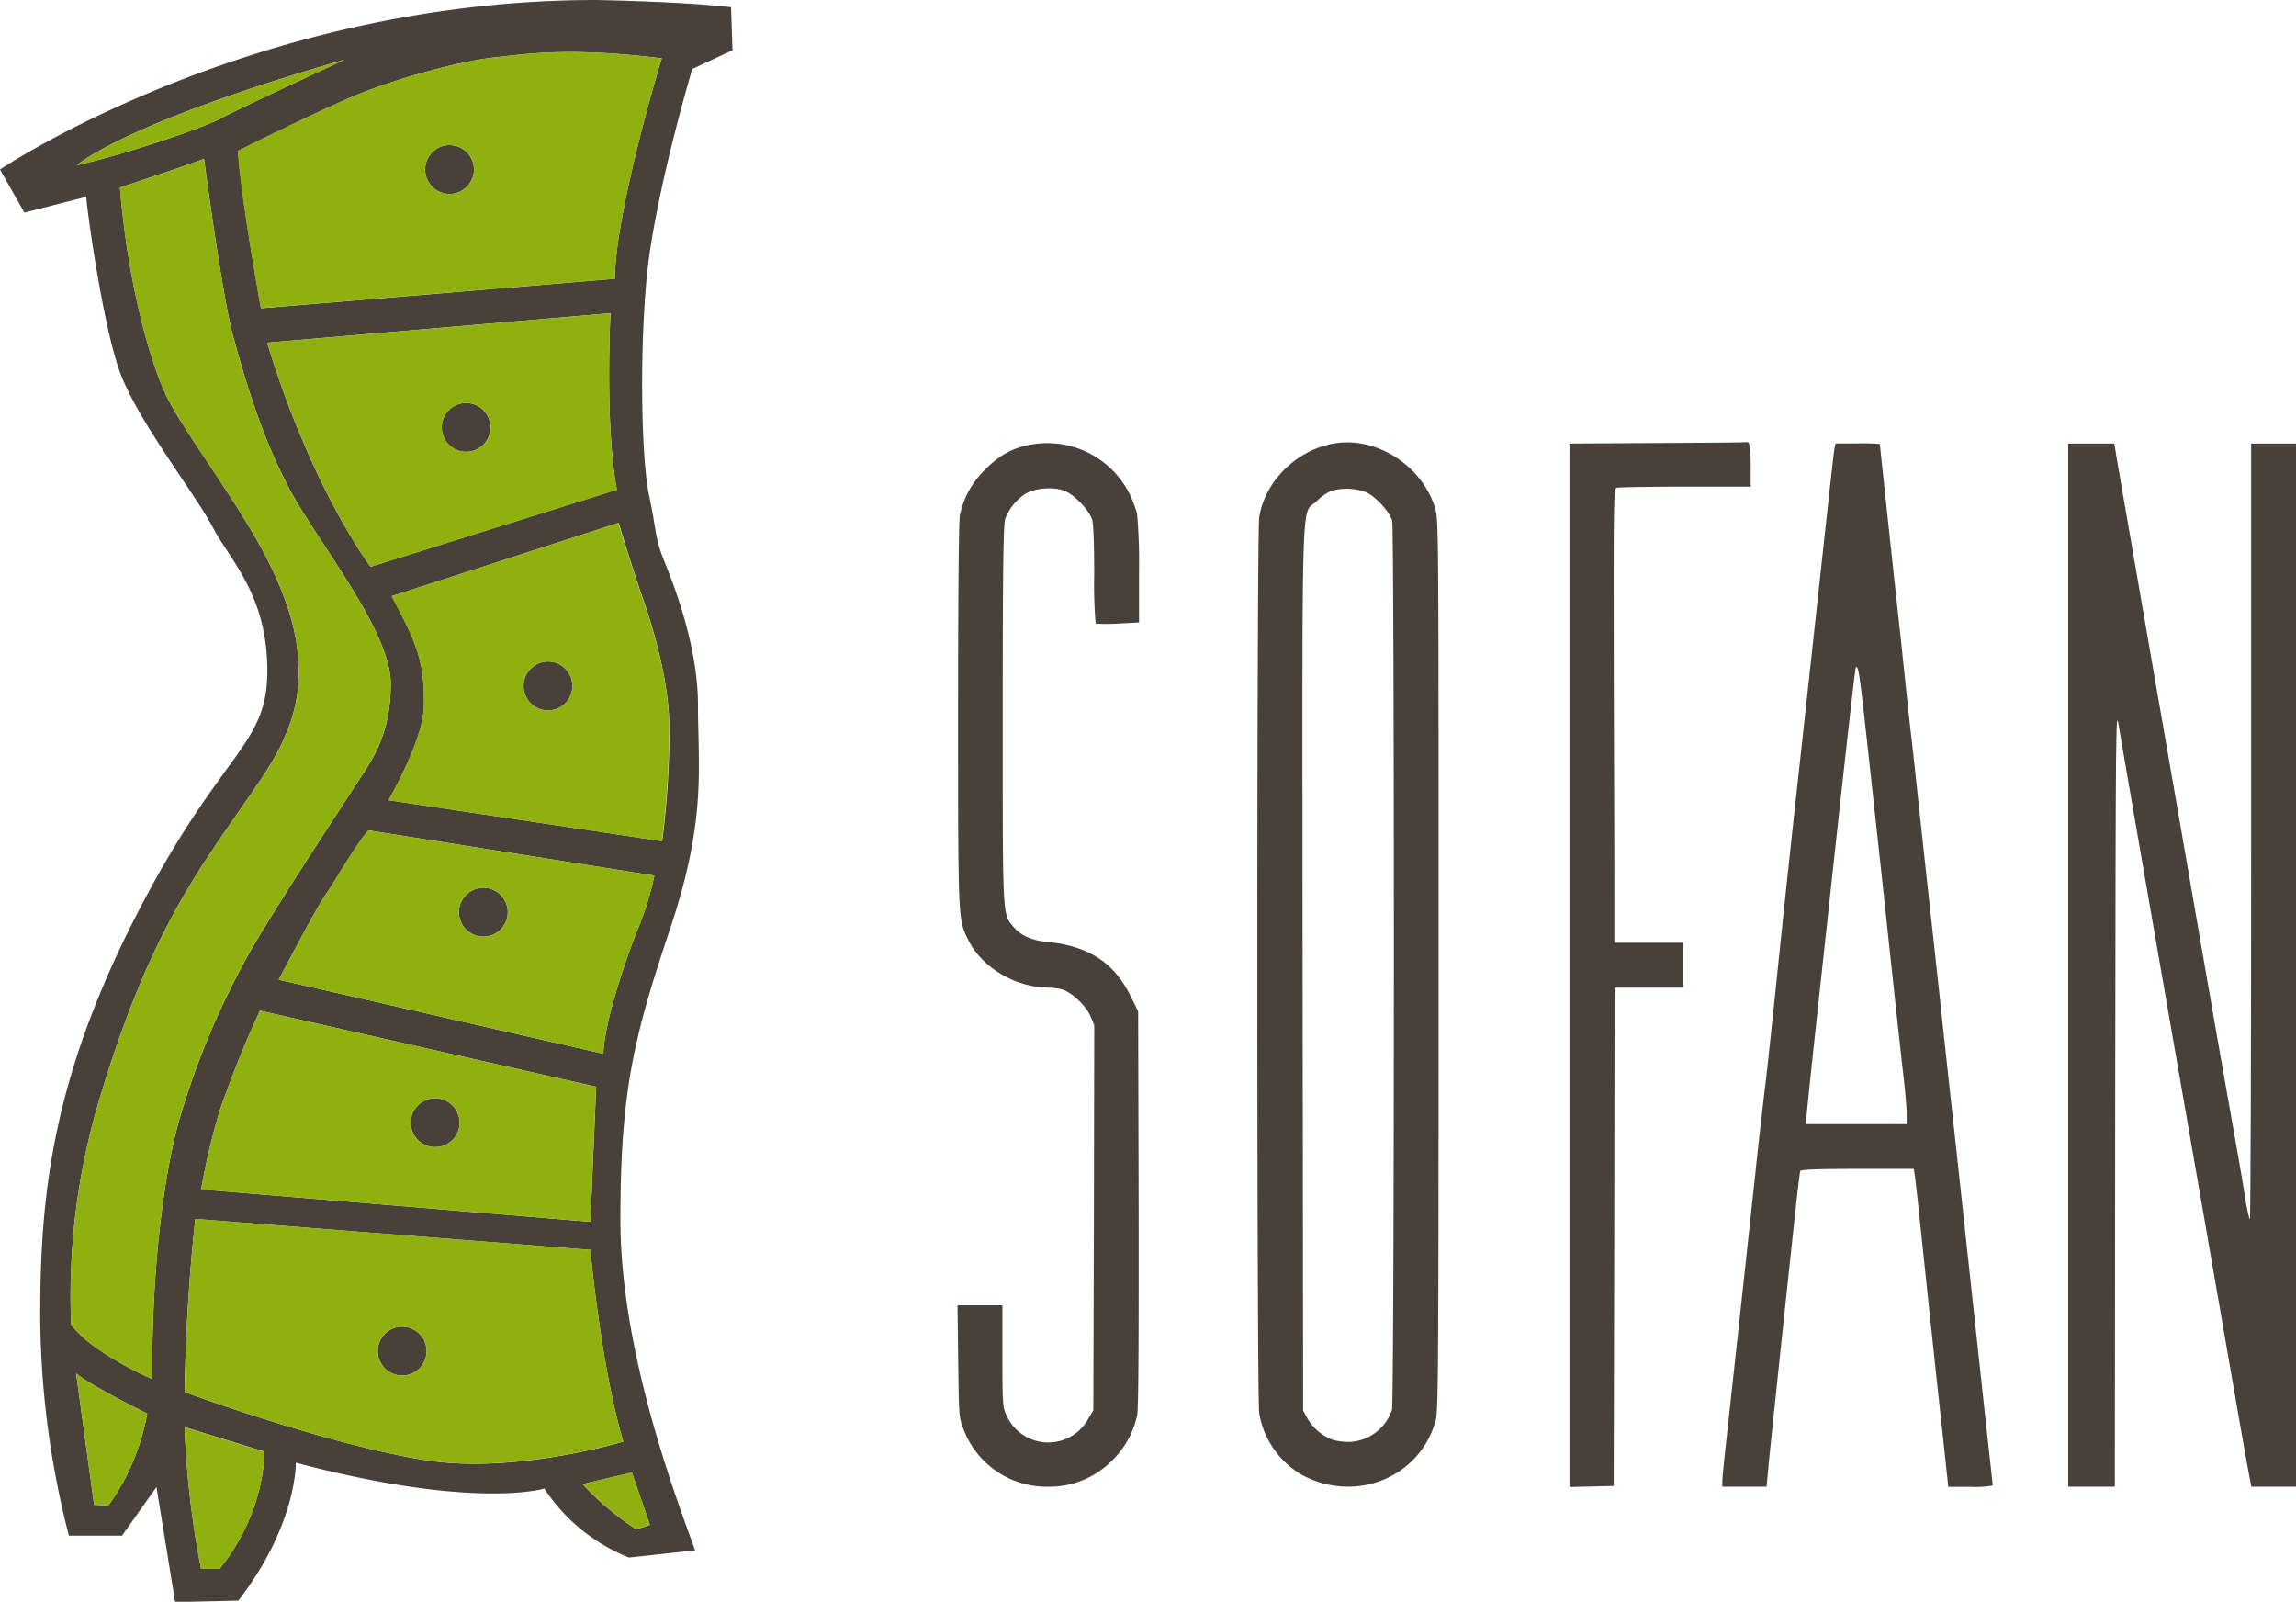 <svg xmlns="http://www.w3.org/2000/svg" viewBox="0 0 519 362"><path d="M41.73,322.56a204.42,204.42,0,0,0,3.72,32h4.22c10.56-13.14,10.07-26.45,10.07-26.45Z" style="fill:none"/><path d="M80.69,176.94c2.92-4.54,7.62-10.39,7.62-22.4s-16.39-31.8-22.88-44S55,84.57,52.6,75.65s-6.5-39.77-6.5-39.77c-2.27,1-19,6.5-19,6.5C29.06,65.91,34.57,83.59,38,90.26s12.35,18.66,19.32,30.51,9.74,21.28,10.06,28.09a35,35,0,0,1-3.09,17.86c-2.92,7-8.61,13.79-17.2,26.78S30.52,221.59,22.4,248.69a154.94,154.94,0,0,0-6.32,50.65c4.7,6.49,18.33,12.34,18.33,12.34-.15-24.51,2.6-46.75,6.34-59.42A180.32,180.32,0,0,1,56.49,215.1C62.83,204.06,77.76,181.49,80.69,176.94Z" style="fill:none"/><path d="M143.83,345.61l3.09-1-4.07-11.86-11.19,2.6A65.14,65.14,0,0,0,143.83,345.61Z" style="fill:none"/><path d="M73.54,202.27C71.27,205.51,63,221.42,63,221.42l73.38,16.73c.32-8.61,6.82-26.14,8.44-29.72a67.72,67.72,0,0,0,3.09-10.54L83.28,187.66C80.36,190.9,75.82,199,73.54,202.27Zm35.72-1.63a5.52,5.52,0,1,1-5.52,5.52A5.52,5.52,0,0,1,109.26,200.64Z" style="fill:none"/><path d="M44.15,275.48c-2.27,20.46-2.42,39.12-2.42,39.12,4.22,1.62,35.86,12.82,55.67,15.58s43.5-4.37,43.5-4.37c-5-16.73-7.46-43.35-7.46-43.35Zm46.76,35.39a5.52,5.52,0,1,1,5.52-5.52A5.52,5.52,0,0,1,90.91,310.87Z" style="fill:none"/><path d="M139.77,118.18,88.48,134.74c5.52,10.38,7.52,14.61,7.3,25-.16,7.64-8,21.11-8,21.11l61.84,9.26a195.93,195.93,0,0,0,1.62-24.2c.33-11.68-4.22-25.48-6.17-31S139.77,118.18,139.77,118.18Zm-15.9,42.37a5.52,5.52,0,1,1,5.51-5.52A5.52,5.52,0,0,1,123.87,160.55Z" style="fill:none"/><path d="M21.27,340.09l3.25.16a51.53,51.53,0,0,0,8.76-20.78S20.13,313,17.21,310.38Z" style="fill:none"/><path d="M60.39,77.44c10.06,33.11,23.37,50.65,23.37,50.65l55.69-17.38C136.68,95.94,138,70.78,138,70.78Zm45,24.67a5.52,5.52,0,1,1,5.52-5.52A5.52,5.52,0,0,1,105.36,102.11Z" style="fill:none"/><path d="M45.45,268.82l88,7.31,1.3-30.52-76-17.2A241.5,241.5,0,0,0,49.67,251,160.14,160.14,0,0,0,45.45,268.82Zm52.92-20.61a5.52,5.52,0,1,1-5.52,5.52A5.52,5.52,0,0,1,98.37,248.21Z" style="fill:none"/><path d="M77.92,13.48C27.6,27.92,17.38,37.34,17.38,37.34,28.25,34.91,46,28.91,49.84,26.79S77.92,13.48,77.92,13.48Z" style="fill:none"/><path d="M426.19,205.55c-.89-8.28-2.56-23.5-3.69-33.88-2.11-19.4-2.43-21.68-3-20.78-.16.28-2.11,17.25-4.3,37.74s-4.66,43.14-5.47,50.36-1.42,13.6-1.42,14.13v.93H431v-2.23c0-1.26-.28-4.59-.6-7.43C429.8,238.91,428.78,229.94,426.19,205.55Z" style="fill:none"/><path d="M308.85,111.24a12.53,12.53,0,0,0-8-.33,11.33,11.33,0,0,0-3.29,2.32c-3.56,3.49-3.24-7-3.16,105.72l.12,99.83.9,1.66a11.14,11.14,0,0,0,5.75,4.95,14.52,14.52,0,0,0,3.81.49,10.61,10.61,0,0,0,9.61-7.22c.57-2.07.57-198.94,0-201C314.08,115.66,311,112.29,308.85,111.24Z" style="fill:none"/><path d="M111.36,13c-7.47.81-22.56,4.88-32,8.93S53.74,34.09,53.74,34.09c.65,10.39,5.19,35.56,5.19,35.56C84.58,67.53,139,63,139,63c0-14.76,10.55-49.82,10.55-49.82C128.41,10.56,118.83,12.18,111.36,13Zm-9.74,30.84a5.52,5.52,0,1,1,5.52-5.52A5.52,5.52,0,0,1,101.62,43.83Z" style="fill:none"/><path d="M255.41,111.77a20.83,20.83,0,0,0-21-11.49c-5,.57-8.47,2.39-12.32,6.45a19.94,19.94,0,0,0-5.11,9.7c-.25,1.38-.41,17.61-.41,45.25,0,47.12,0,46.06,2.39,50.93,3.13,6.13,10.63,10.56,18.09,10.6a12.4,12.4,0,0,1,3,.4c2.15.61,5.39,3.66,6.44,6l.86,2.07-.08,43.5-.13,43.55L246,320.65a10.33,10.33,0,0,1-18.41-.61c-.93-2-1-2.36-1-13.56V295H216.44l.16,12.66c.16,12.66.16,12.7,1.26,15.5A20.07,20.07,0,0,0,237,336a19.81,19.81,0,0,0,14.19-5.73,20.1,20.1,0,0,0,5.88-10.55c.28-1.46.36-18,.32-46.67l-.12-44.48-1.74-3.53c-3.81-7.63-9.53-11.28-19.14-12.21-3.24-.33-5.72-1.46-7.3-3.37-2.51-3-2.43-1.34-2.43-48.13,0-33.65.16-43,.57-44.12a12,12,0,0,1,4.29-5.43c2.11-1.47,6.41-1.87,9.08-.86,2.28.9,5.68,4.43,6.29,6.58.28.93.45,5.88.45,12.42a104,104,0,0,0,.32,11,38,38,0,0,0,5.07,0l4.74-.25V129.3a127,127,0,0,0-.44-13.23A29.44,29.44,0,0,0,255.41,111.77Z" style="fill:#494039"/><path d="M301.47,100.24c-8.44,1.5-15.53,8.52-16.83,16.64-.57,3.65-.57,198.85,0,202.51a19.89,19.89,0,0,0,10.06,14.16c12.24,6.21,26.51.08,29.88-12.74.53-2.11.61-14,.61-102.92,0-99.14,0-100.56-.81-103.12C321.42,105.15,311,98.54,301.47,100.24Zm13.17,218.42a10.61,10.61,0,0,1-9.61,7.22,14.52,14.52,0,0,1-3.81-.49,11.14,11.14,0,0,1-5.75-4.95l-.9-1.66L294.45,219c-.08-112.7-.4-102.23,3.16-105.72a11.33,11.33,0,0,1,3.29-2.32,12.53,12.53,0,0,1,8,.33c2.19,1.05,5.23,4.42,5.79,6.37C315.21,119.72,315.21,316.59,314.64,318.66Z" style="fill:#494039"/><path d="M365.53,110.22c.45-.12,7.42-.24,15.53-.24h14.68v-4.42c0-4.67-.2-5.81-1-5.64-.24.08-9.32.16-20.19.2l-19.78.12V336.07l5-.12,5-.13.12-56.33.08-56.28h15.41V213.06H364.92v-4.18c0-2.27,0-25.36-.12-51.3C364.72,110.71,364.72,110.43,365.53,110.22Z" style="fill:#494039"/><path d="M441.35,251.82c-.81-7.39-2-18.23-2.63-24.15s-1.91-17.61-2.84-26-1.91-17.62-2.23-20.5-1-9.57-1.62-14.81-1.67-15.46-2.44-22.73c-1.37-12.37-4.66-43.06-4.66-43.3a48.14,48.14,0,0,0-5-.12h-5l-.25,1.1c-.12.64-.77,6.33-1.46,12.7s-2.51,23-4.05,37.13c-4.87,44.36-5.31,48.5-8.11,75.49-.89,8.48-1.78,16.8-2,18.46s-1.26,10.51-2.23,19.68c-3.12,29-6.28,57.83-6.89,63.39-.33,3-.61,5.93-.61,6.62V336h10l.48-5.2c.45-4.5,1.95-19,5.92-56.08.57-5.24,1.1-9.78,1.22-10.07s3.08-.48,12.93-.48H432.6l.2,1.29c.24,1.55.65,5.36,2.06,18.79,1.26,12,2.11,19.89,2.84,26.79.33,2.88.94,8.72,1.42,13s.9,8.69,1.06,9.83l.2,2.15h5.07a22.2,22.2,0,0,0,5-.29c0-.16-.73-6.9-1.63-14.93C447.15,305.39,443.79,274.22,441.35,251.82ZM431,254.05h-22.7v-.93c0-.53.65-6.86,1.42-14.13s3.24-29.91,5.47-50.36,4.14-37.46,4.3-37.74c.57-.9.89,1.38,3,20.78,1.13,10.38,2.8,25.6,3.69,33.88,2.59,24.39,3.61,33.36,4.22,38.84.32,2.84.6,6.17.6,7.43Z" style="fill:#494039"/><path d="M513.93,100.24h-5.07V187.9c0,48.21-.12,87.66-.28,87.66s-.77-2.68-1.26-6-1.86-10.91-2.92-16.92-3.73-21-5.84-33.28-7.25-41.76-11.39-65.54-7.87-45.53-8.39-48.42l-.85-5.15H467.51V336h10.54l.08-88.19c.12-87.13.12-88.11.85-83.48.41,2.56,4.3,24.92,8.6,49.72,8.84,50.64,14.47,83.07,15.61,89.68,1.74,10.19,4.9,28.17,5.31,30.12l.4,2.15H519V100.24Z" style="fill:#494039"/><circle cx="101.62" cy="38.31" r="5.52" style="fill:#494039"/><circle cx="105.36" cy="96.59" r="5.52" style="fill:#494039"/><circle cx="123.87" cy="155.03" r="5.52" style="fill:#494039"/><circle cx="109.26" cy="206.16" r="5.52" style="fill:#494039"/><circle cx="98.37" cy="253.73" r="5.52" style="fill:#494039"/><circle cx="90.91" cy="305.35" r="5.52" style="fill:#494039"/><path d="M156.49,15.58l9.09-4.22-.33-9.74C153.89.32,134.74,0,134.74,0,56.82,0,0,38.31,0,38.31l5.52,9.74,14-3.57c0,2,3.57,28.24,7.47,39.28s17.2,27.92,21.1,35.39,12.34,15.26,12.34,32.47S50,169.47,30.84,206.81,9.09,270.44,9.09,297.39a201.67,201.67,0,0,0,6.49,49.68h12l7.79-11,4.22,26,14.28-.32c13.32-17.21,13-31.17,13-31.17,40.58,10.71,56.17,5.84,56.17,5.84a41.06,41.06,0,0,0,19.15,15.59l14.94-1.63c-4.22-11.69-16.89-44.8-16.89-74.67s3.25-41.88,11.37-66.23,6.17-36,6.17-50-5.85-28.25-7.8-33.12-1.62-6.81-3.24-14.28-2.27-29.55-.65-48.38S156.49,15.58,156.49,15.58ZM17.38,37.34S27.6,27.92,77.92,13.48c0,0-24.18,11.19-28.08,13.31S28.25,34.91,17.38,37.34Zm7.14,302.91-3.25-.16-4.06-29.71c2.92,2.6,16.07,9.09,16.07,9.09A51.53,51.53,0,0,1,24.52,340.25Zm9.89-28.57s-13.63-5.85-18.33-12.34a154.94,154.94,0,0,1,6.32-50.65c8.12-27.1,16.08-42.2,24.68-55.19s14.28-19.8,17.2-26.78a35,35,0,0,0,3.09-17.86c-.32-6.81-3.09-16.23-10.06-28.09S41.4,96.92,38,90.26,29.06,65.91,27.12,42.38c0,0,16.71-5.52,19-6.5,0,0,4.07,30.84,6.5,39.77s6.33,22.72,12.83,34.9,22.88,32,22.88,44-4.7,17.86-7.62,22.4-17.86,27.12-24.2,38.16a180.32,180.32,0,0,0-15.74,37.16C37,264.93,34.26,287.17,34.41,311.68Zm105-201L83.76,128.09S70.45,110.55,60.39,77.44L138,70.78S136.68,95.94,139.45,110.71ZM58.76,228.41l76,17.2-1.3,30.52-88-7.31A160.14,160.14,0,0,1,49.67,251,241.5,241.5,0,0,1,58.76,228.41ZM49.67,354.53H45.45a204.42,204.42,0,0,1-3.72-32l18,5.52S60.23,341.39,49.67,354.53Zm97.25-9.89-3.09,1a65.14,65.14,0,0,1-12.17-10.23l11.19-2.6Zm-6-18.83s-23.7,7.14-43.5,4.37S46,316.22,41.73,314.6c0,0,.15-18.66,2.42-39.12l89.29,7S135.88,309.08,140.9,325.81Zm3.9-117.38c-1.62,3.58-8.12,21.11-8.44,29.72L63,221.42s8.29-15.91,10.56-19.15,6.82-11.37,9.74-14.61l64.61,10.23A67.72,67.72,0,0,1,144.8,208.43Zm6.49-42.53a195.93,195.93,0,0,1-1.62,24.2l-61.84-9.26s7.79-13.47,8-21.11c.22-10.38-1.78-14.61-7.3-25l51.29-16.56s3.41,11.2,5.35,16.72S151.62,154.22,151.29,165.9ZM139,63s-54.38,4.55-80,6.67c0,0-4.54-25.17-5.19-35.56,0,0,16.23-8.12,25.65-12.17s24.5-8.12,32-8.93,17-2.43,38.15.17C149.51,13.16,139,48.22,139,63Z" style="fill:#494039"/><circle cx="90.91" cy="305.35" r="5.52" style="fill:none"/><circle cx="98.37" cy="253.73" r="5.52" style="fill:none"/><circle cx="105.36" cy="96.59" r="5.52" style="fill:none"/><circle cx="101.62" cy="38.31" r="5.52" style="fill:none"/><circle cx="109.26" cy="206.16" r="5.52" transform="translate(-123.02 228.21) rotate(-67.5)" style="fill:none"/><circle cx="123.87" cy="155.03" r="5.52" style="fill:none"/><path d="M77.92,13.48C27.6,27.92,17.38,37.34,17.38,37.34,28.25,34.91,46,28.9,49.84,26.79S77.92,13.48,77.92,13.48Z" style="fill:#8eb10f"/><path d="M41.73,322.56a204.42,204.42,0,0,0,3.72,32h4.22c10.56-13.14,10.07-26.45,10.07-26.45Z" style="fill:#8eb10f"/><path d="M131.66,335.38a65.14,65.14,0,0,0,12.17,10.23l3.09-1-4.07-11.86Z" style="fill:#8eb10f"/><path d="M21.27,340.09l3.25.16a51.53,51.53,0,0,0,8.76-20.78S20.13,313,17.21,310.38Z" style="fill:#8eb10f"/><path d="M80.69,176.94c2.92-4.54,7.62-10.39,7.62-22.4s-16.39-31.82-22.88-44S55,84.58,52.6,75.65s-6.5-39.77-6.5-39.77c-2.27,1-19,6.5-19,6.5C29.06,65.91,34.58,83.61,38,90.26s12.33,18.67,19.32,30.51,9.74,21.28,10.06,28.09a35,35,0,0,1-3.09,17.86c-2.92,7-8.59,13.79-17.2,26.78S30.52,221.59,22.4,248.69a154.94,154.94,0,0,0-6.32,50.65c4.7,6.49,18.33,12.34,18.33,12.34-.15-24.51,2.6-46.75,6.34-59.42A180.32,180.32,0,0,1,56.49,215.1C62.83,204.06,77.76,181.49,80.69,176.94Z" style="fill:#8eb10f"/><path d="M58.93,69.65C84.58,67.53,139,63,139,63c0-14.76,10.55-49.82,10.55-49.82-21.1-2.6-30.68-1-38.15-.17s-22.56,4.87-32,8.93S53.74,34.09,53.74,34.09C54.39,44.48,58.93,69.65,58.93,69.65Zm42.69-36.86a5.52,5.52,0,1,1-5.52,5.52A5.52,5.52,0,0,1,101.62,32.79Z" style="fill:#8eb10f"/><path d="M60.39,77.44c10.06,33.11,23.37,50.65,23.37,50.65l55.69-17.38C136.68,95.94,138,70.78,138,70.78Zm45,24.67a5.52,5.52,0,1,1,5.52-5.52A5.52,5.52,0,0,1,105.36,102.11Z" style="fill:#8eb10f"/><path d="M145.12,134.9c-1.94-5.52-5.35-16.72-5.35-16.72L88.48,134.74c5.52,10.38,7.52,14.61,7.3,25-.16,7.64-8,21.11-8,21.11l61.84,9.26a195.93,195.93,0,0,0,1.62-24.2C151.62,154.22,147.07,140.42,145.12,134.9Zm-21.25,25.65a5.52,5.52,0,1,1,5.51-5.52A5.52,5.52,0,0,1,123.87,160.55Z" style="fill:#8eb10f"/><path d="M73.54,202.27C71.27,205.51,63,221.42,63,221.42l73.38,16.73c.32-8.61,6.82-26.14,8.44-29.72a67.72,67.72,0,0,0,3.09-10.54L83.28,187.66C80.36,190.9,75.82,199,73.54,202.27Zm35.72-1.63a5.52,5.52,0,1,1-5.52,5.52A5.52,5.52,0,0,1,109.26,200.64Z" style="fill:#8eb10f"/><path d="M45.45,268.82l88,7.31,1.3-30.52-76-17.2q-5.1,11.06-9.09,22.56A160.14,160.14,0,0,0,45.45,268.82Zm52.92-20.61a5.52,5.52,0,1,1-5.52,5.52A5.52,5.52,0,0,1,98.37,248.21Z" style="fill:#8eb10f"/><path d="M133.44,282.46l-89.29-7c-2.27,20.46-2.42,39.12-2.42,39.12,4.22,1.62,35.86,12.83,55.67,15.58s43.5-4.37,43.5-4.37C135.88,309.08,133.44,282.46,133.44,282.46ZM90.91,310.87a5.52,5.52,0,1,1,5.52-5.52A5.52,5.52,0,0,1,90.91,310.87Z" style="fill:#8eb10f"/></svg>
